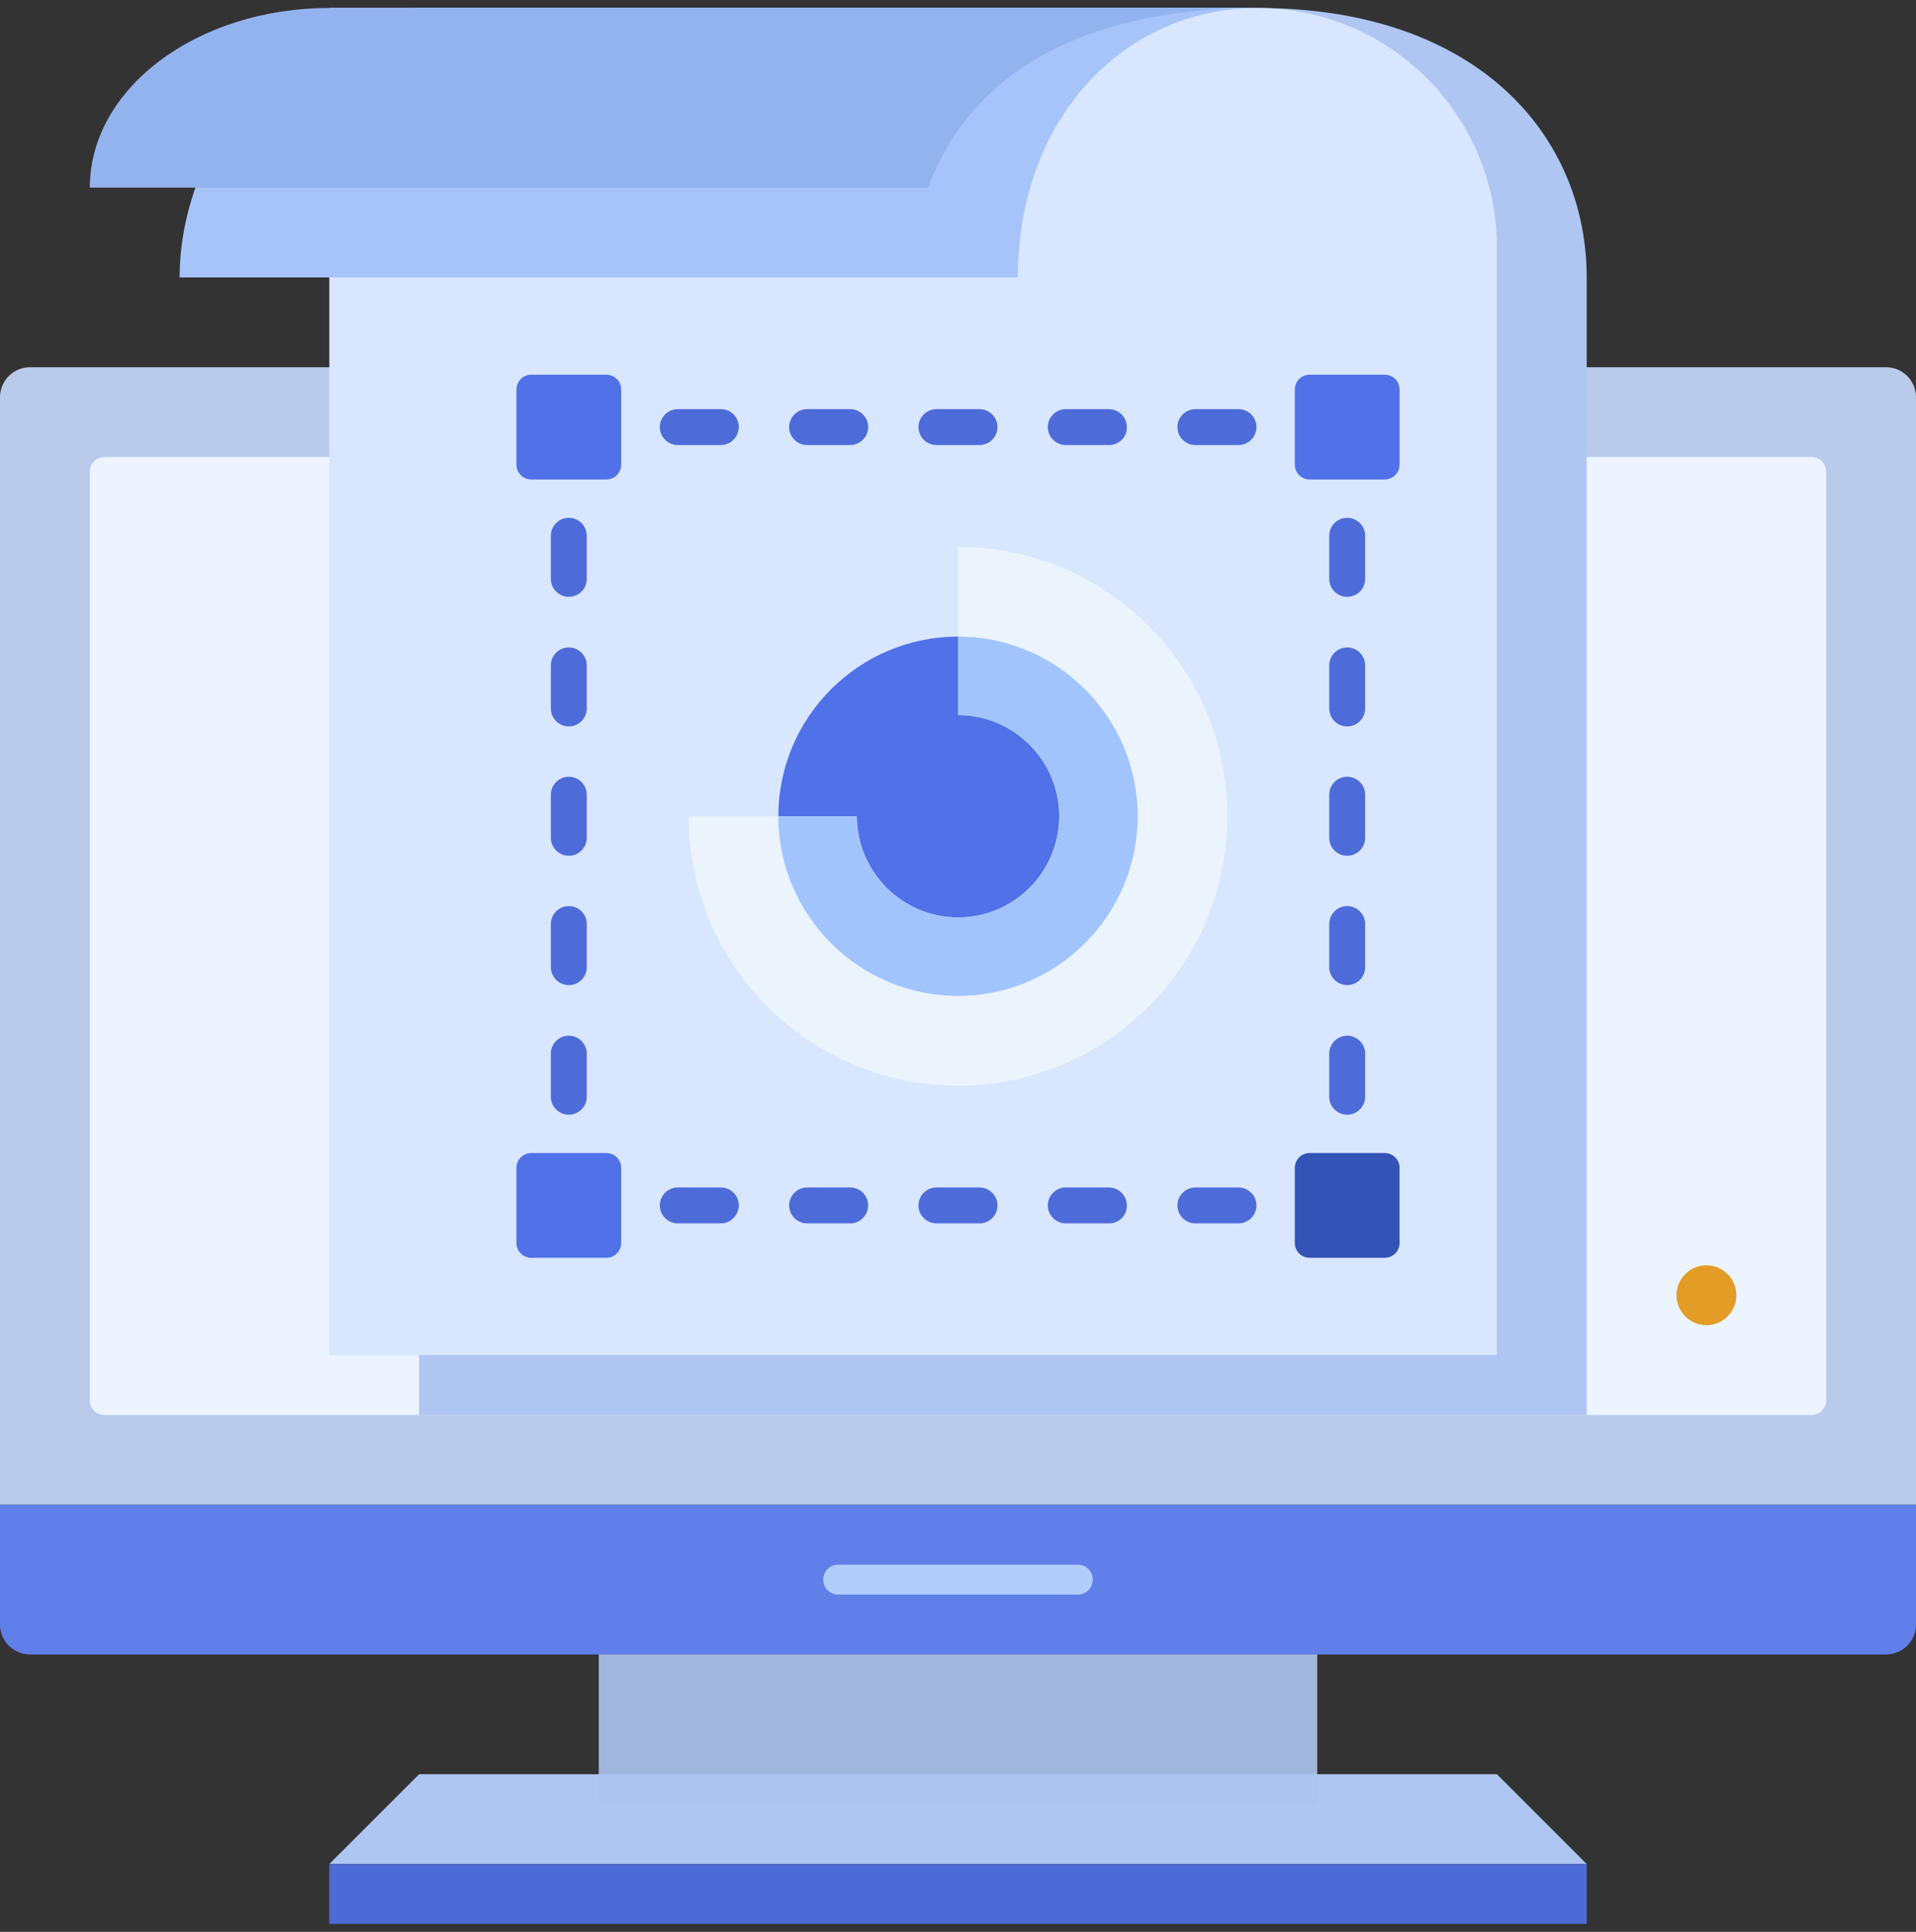 <svg width="120" height="121" viewBox="0 0 120 121" fill="none" xmlns="http://www.w3.org/2000/svg">
<rect x="0" y="0" width="120" height="121" fill="#333333" stroke="none"/>
<path opacity="0.9" d="M120 94.25H0V24.875C0 23.844 0.844 23 1.875 23H118.125C119.156 23 120 23.844 120 24.875V94.25Z" fill="#C9DBFF"/>
<path d="M113.438 88.625H6.562C6.037 88.625 5.625 88.213 5.625 87.688V29.562C5.625 29.038 6.037 28.625 6.562 28.625H113.438C113.963 28.625 114.375 29.038 114.375 29.562V87.688C114.375 88.213 113.963 88.625 113.438 88.625Z" fill="#EBF4FF"/>
<path d="M118.125 103.625H1.875C0.844 103.625 0 102.781 0 101.75V94.25H120V101.75C120 102.781 119.156 103.625 118.125 103.625Z" fill="#617FE9"/>
<path d="M67.5 99.875H52.5C51.975 99.875 51.562 99.463 51.562 98.938C51.562 98.412 51.975 98 52.5 98H67.5C68.025 98 68.438 98.412 68.438 98.938C68.438 99.463 68.025 99.875 67.5 99.875Z" fill="#B1CDFC"/>
<path d="M93.75 111.125H26.25L20.625 116.75H99.375L93.75 111.125Z" fill="#AFC6F2"/>
<path opacity="0.9" d="M82.5 103.625H37.5V113H82.5V103.625Z" fill="#ADC4EF"/>
<path opacity="0.9" d="M99.375 116.75H20.625V120.5H99.375V116.75Z" fill="#5071E7"/>
<path d="M26.25 0.5V88.625H99.375V17.375C99.375 8.6 92.662 0.5 78.75 0.5H26.25Z" fill="#AFC6F2"/>
<path d="M20.625 0.5V84.875H93.75V15.5C93.75 7.213 87.037 0.5 78.75 0.5H20.625Z" fill="#D8E6FF"/>
<path d="M78.75 0.5C70.463 0.5 63.75 7.362 63.75 17.375H11.25C11.25 9.088 17.962 0.5 26.25 0.5H78.75Z" fill="#A7C4FA"/>
<path d="M78.75 0.5C70.463 0.5 61.425 2.938 58.125 11.75H5.625C5.625 5.544 12.338 0.5 20.625 0.5H78.75Z" fill="#93B3EF"/>
<path d="M84.375 76.625H82.969C82.35 76.625 81.844 76.119 81.844 75.5C81.844 74.881 82.35 74.375 82.969 74.375H83.25V74.094C83.25 73.475 83.756 72.969 84.375 72.969C84.994 72.969 85.5 73.475 85.5 74.094V75.5C85.5 76.119 84.994 76.625 84.375 76.625Z" fill="#1D3285"/>
<path d="M77.568 76.625H74.868C74.249 76.625 73.743 76.119 73.743 75.5C73.743 74.881 74.249 74.375 74.868 74.375H77.568C78.187 74.375 78.693 74.881 78.693 75.5C78.693 76.119 78.187 76.625 77.568 76.625ZM69.468 76.625H66.749C66.13 76.625 65.624 76.119 65.624 75.5C65.624 74.881 66.13 74.375 66.749 74.375H69.449C70.068 74.375 70.574 74.881 70.574 75.5C70.593 76.119 70.087 76.625 69.468 76.625ZM61.349 76.625H58.649C58.031 76.625 57.524 76.119 57.524 75.5C57.524 74.881 58.031 74.375 58.649 74.375H61.349C61.968 74.375 62.474 74.881 62.474 75.5C62.474 76.119 61.968 76.625 61.349 76.625ZM53.249 76.625H50.549C49.931 76.625 49.424 76.119 49.424 75.5C49.424 74.881 49.931 74.375 50.549 74.375H53.249C53.868 74.375 54.374 74.881 54.374 75.5C54.374 76.119 53.868 76.625 53.249 76.625ZM45.149 76.625H42.449C41.831 76.625 41.324 76.119 41.324 75.5C41.324 74.881 41.831 74.375 42.449 74.375H45.149C45.768 74.375 46.274 74.881 46.274 75.5C46.255 76.119 45.768 76.625 45.149 76.625Z" fill="#4E6CD9"/>
<path d="M37.031 76.625H35.625C35.006 76.625 34.5 76.119 34.5 75.5V74.094C34.5 73.475 35.006 72.969 35.625 72.969C36.244 72.969 36.75 73.475 36.75 74.094V74.375H37.031C37.65 74.375 38.156 74.881 38.156 75.5C38.156 76.119 37.65 76.625 37.031 76.625Z" fill="#1D3285"/>
<path d="M35.625 69.819C35.006 69.819 34.5 69.312 34.5 68.694V65.994C34.5 65.375 35.006 64.869 35.625 64.869C36.244 64.869 36.75 65.375 36.75 65.994V68.694C36.75 69.312 36.244 69.819 35.625 69.819ZM35.625 61.7C35.006 61.7 34.5 61.194 34.5 60.575V57.875C34.5 57.256 35.006 56.75 35.625 56.75C36.244 56.75 36.75 57.256 36.75 57.875V60.575C36.75 61.212 36.244 61.7 35.625 61.7ZM35.625 53.6C35.006 53.6 34.5 53.094 34.5 52.475V49.775C34.5 49.156 35.006 48.65 35.625 48.65C36.244 48.65 36.75 49.156 36.75 49.775V52.475C36.75 53.094 36.244 53.6 35.625 53.6ZM35.625 45.5C35.006 45.5 34.5 44.994 34.5 44.375V41.675C34.5 41.056 35.006 40.55 35.625 40.55C36.244 40.55 36.75 41.056 36.75 41.675V44.375C36.75 44.994 36.244 45.5 35.625 45.5ZM35.625 37.381C35.006 37.381 34.5 36.875 34.5 36.256V33.556C34.5 32.937 35.006 32.431 35.625 32.431C36.244 32.431 36.75 32.937 36.75 33.556V36.256C36.75 36.894 36.244 37.381 35.625 37.381Z" fill="#4E6CD9"/>
<path d="M35.625 29.281C35.006 29.281 34.5 28.775 34.5 28.156V26.75C34.5 26.131 35.006 25.625 35.625 25.625H37.031C37.65 25.625 38.156 26.131 38.156 26.75C38.156 27.369 37.65 27.875 37.031 27.875H36.75V28.156C36.75 28.775 36.244 29.281 35.625 29.281Z" fill="#1D3285"/>
<path d="M77.568 27.875H74.868C74.249 27.875 73.743 27.369 73.743 26.75C73.743 26.131 74.249 25.625 74.868 25.625H77.568C78.187 25.625 78.693 26.131 78.693 26.75C78.693 27.369 78.187 27.875 77.568 27.875ZM69.468 27.875H66.749C66.13 27.875 65.624 27.369 65.624 26.75C65.624 26.131 66.13 25.625 66.749 25.625H69.449C70.068 25.625 70.574 26.131 70.574 26.75C70.593 27.369 70.087 27.875 69.468 27.875ZM61.349 27.875H58.649C58.031 27.875 57.524 27.369 57.524 26.75C57.524 26.131 58.031 25.625 58.649 25.625H61.349C61.968 25.625 62.474 26.131 62.474 26.75C62.474 27.369 61.968 27.875 61.349 27.875ZM53.249 27.875H50.549C49.931 27.875 49.424 27.369 49.424 26.75C49.424 26.131 49.931 25.625 50.549 25.625H53.249C53.868 25.625 54.374 26.131 54.374 26.75C54.374 27.369 53.868 27.875 53.249 27.875ZM45.149 27.875H42.449C41.831 27.875 41.324 27.369 41.324 26.75C41.324 26.131 41.831 25.625 42.449 25.625H45.149C45.768 25.625 46.274 26.131 46.274 26.75C46.255 27.369 45.768 27.875 45.149 27.875Z" fill="#4E6CD9"/>
<path d="M84.375 29.281C83.756 29.281 83.25 28.775 83.25 28.156V27.875H82.969C82.35 27.875 81.844 27.369 81.844 26.75C81.844 26.131 82.35 25.625 82.969 25.625H84.375C84.994 25.625 85.5 26.131 85.5 26.75V28.156C85.5 28.775 84.994 29.281 84.375 29.281Z" fill="#1D3285"/>
<path d="M84.375 69.819C83.756 69.819 83.25 69.312 83.25 68.694V65.994C83.25 65.375 83.756 64.869 84.375 64.869C84.994 64.869 85.5 65.375 85.5 65.994V68.694C85.5 69.312 84.994 69.819 84.375 69.819ZM84.375 61.7C83.756 61.7 83.25 61.194 83.25 60.575V57.875C83.25 57.256 83.756 56.75 84.375 56.75C84.994 56.75 85.5 57.256 85.5 57.875V60.575C85.5 61.212 84.994 61.7 84.375 61.7ZM84.375 53.6C83.756 53.6 83.25 53.094 83.25 52.475V49.775C83.25 49.156 83.756 48.65 84.375 48.65C84.994 48.65 85.5 49.156 85.5 49.775V52.475C85.5 53.094 84.994 53.6 84.375 53.6ZM84.375 45.5C83.756 45.5 83.25 44.994 83.25 44.375V41.675C83.25 41.056 83.756 40.55 84.375 40.55C84.994 40.55 85.5 41.056 85.5 41.675V44.375C85.5 44.994 84.994 45.5 84.375 45.5ZM84.375 37.381C83.756 37.381 83.25 36.875 83.25 36.256V33.556C83.25 32.937 83.756 32.431 84.375 32.431C84.994 32.431 85.5 32.937 85.5 33.556V36.256C85.5 36.894 84.994 37.381 84.375 37.381Z" fill="#4E6CD9"/>
<path d="M37.969 30.031H33.281C32.756 30.031 32.344 29.619 32.344 29.094V24.406C32.344 23.881 32.756 23.469 33.281 23.469H37.969C38.494 23.469 38.906 23.881 38.906 24.406V29.094C38.906 29.619 38.494 30.031 37.969 30.031Z" fill="#5071E7"/>
<path d="M86.719 30.031H82.031C81.506 30.031 81.094 29.619 81.094 29.094V24.406C81.094 23.881 81.506 23.469 82.031 23.469H86.719C87.244 23.469 87.656 23.881 87.656 24.406V29.094C87.656 29.619 87.244 30.031 86.719 30.031Z" fill="#5071E7"/>
<path d="M37.969 78.781H33.281C32.756 78.781 32.344 78.369 32.344 77.844V73.156C32.344 72.631 32.756 72.219 33.281 72.219H37.969C38.494 72.219 38.906 72.631 38.906 73.156V77.844C38.906 78.369 38.494 78.781 37.969 78.781Z" fill="#5071E7"/>
<path d="M86.719 78.781H82.031C81.506 78.781 81.094 78.369 81.094 77.844V73.156C81.094 72.631 81.506 72.219 82.031 72.219H86.719C87.244 72.219 87.656 72.631 87.656 73.156V77.844C87.656 78.369 87.244 78.781 86.719 78.781Z" fill="#3353B6"/>
<path d="M60 34.25V39.875C66.206 39.875 71.25 44.919 71.25 51.125C71.25 57.331 66.206 62.375 60 62.375C53.794 62.375 48.75 57.331 48.75 51.125H43.125C43.125 60.444 50.681 68 60 68C69.319 68 76.875 60.444 76.875 51.125C76.875 41.806 69.319 34.25 60 34.25Z" fill="#EBF3FD"/>
<path d="M60 57.462C63.487 57.462 66.338 54.631 66.338 51.125C66.338 47.638 63.506 44.788 60 44.788V39.875C53.794 39.875 48.75 44.919 48.75 51.125H53.663C53.681 54.612 56.513 57.462 60 57.462Z" fill="#5071E7"/>
<path d="M60 62.375C66.206 62.375 71.25 57.331 71.25 51.125C71.25 44.919 66.206 39.875 60 39.875V44.788C63.487 44.788 66.338 47.619 66.338 51.125C66.338 54.612 63.506 57.462 60 57.462C56.513 57.462 53.663 54.631 53.663 51.125H48.75C48.75 57.331 53.794 62.375 60 62.375Z" fill="#A2C4FD"/>
<path d="M106.875 83C107.911 83 108.75 82.16 108.75 81.125C108.75 80.09 107.911 79.25 106.875 79.25C105.839 79.25 105 80.09 105 81.125C105 82.16 105.839 83 106.875 83Z" fill="#E39C26"/>
</svg>
